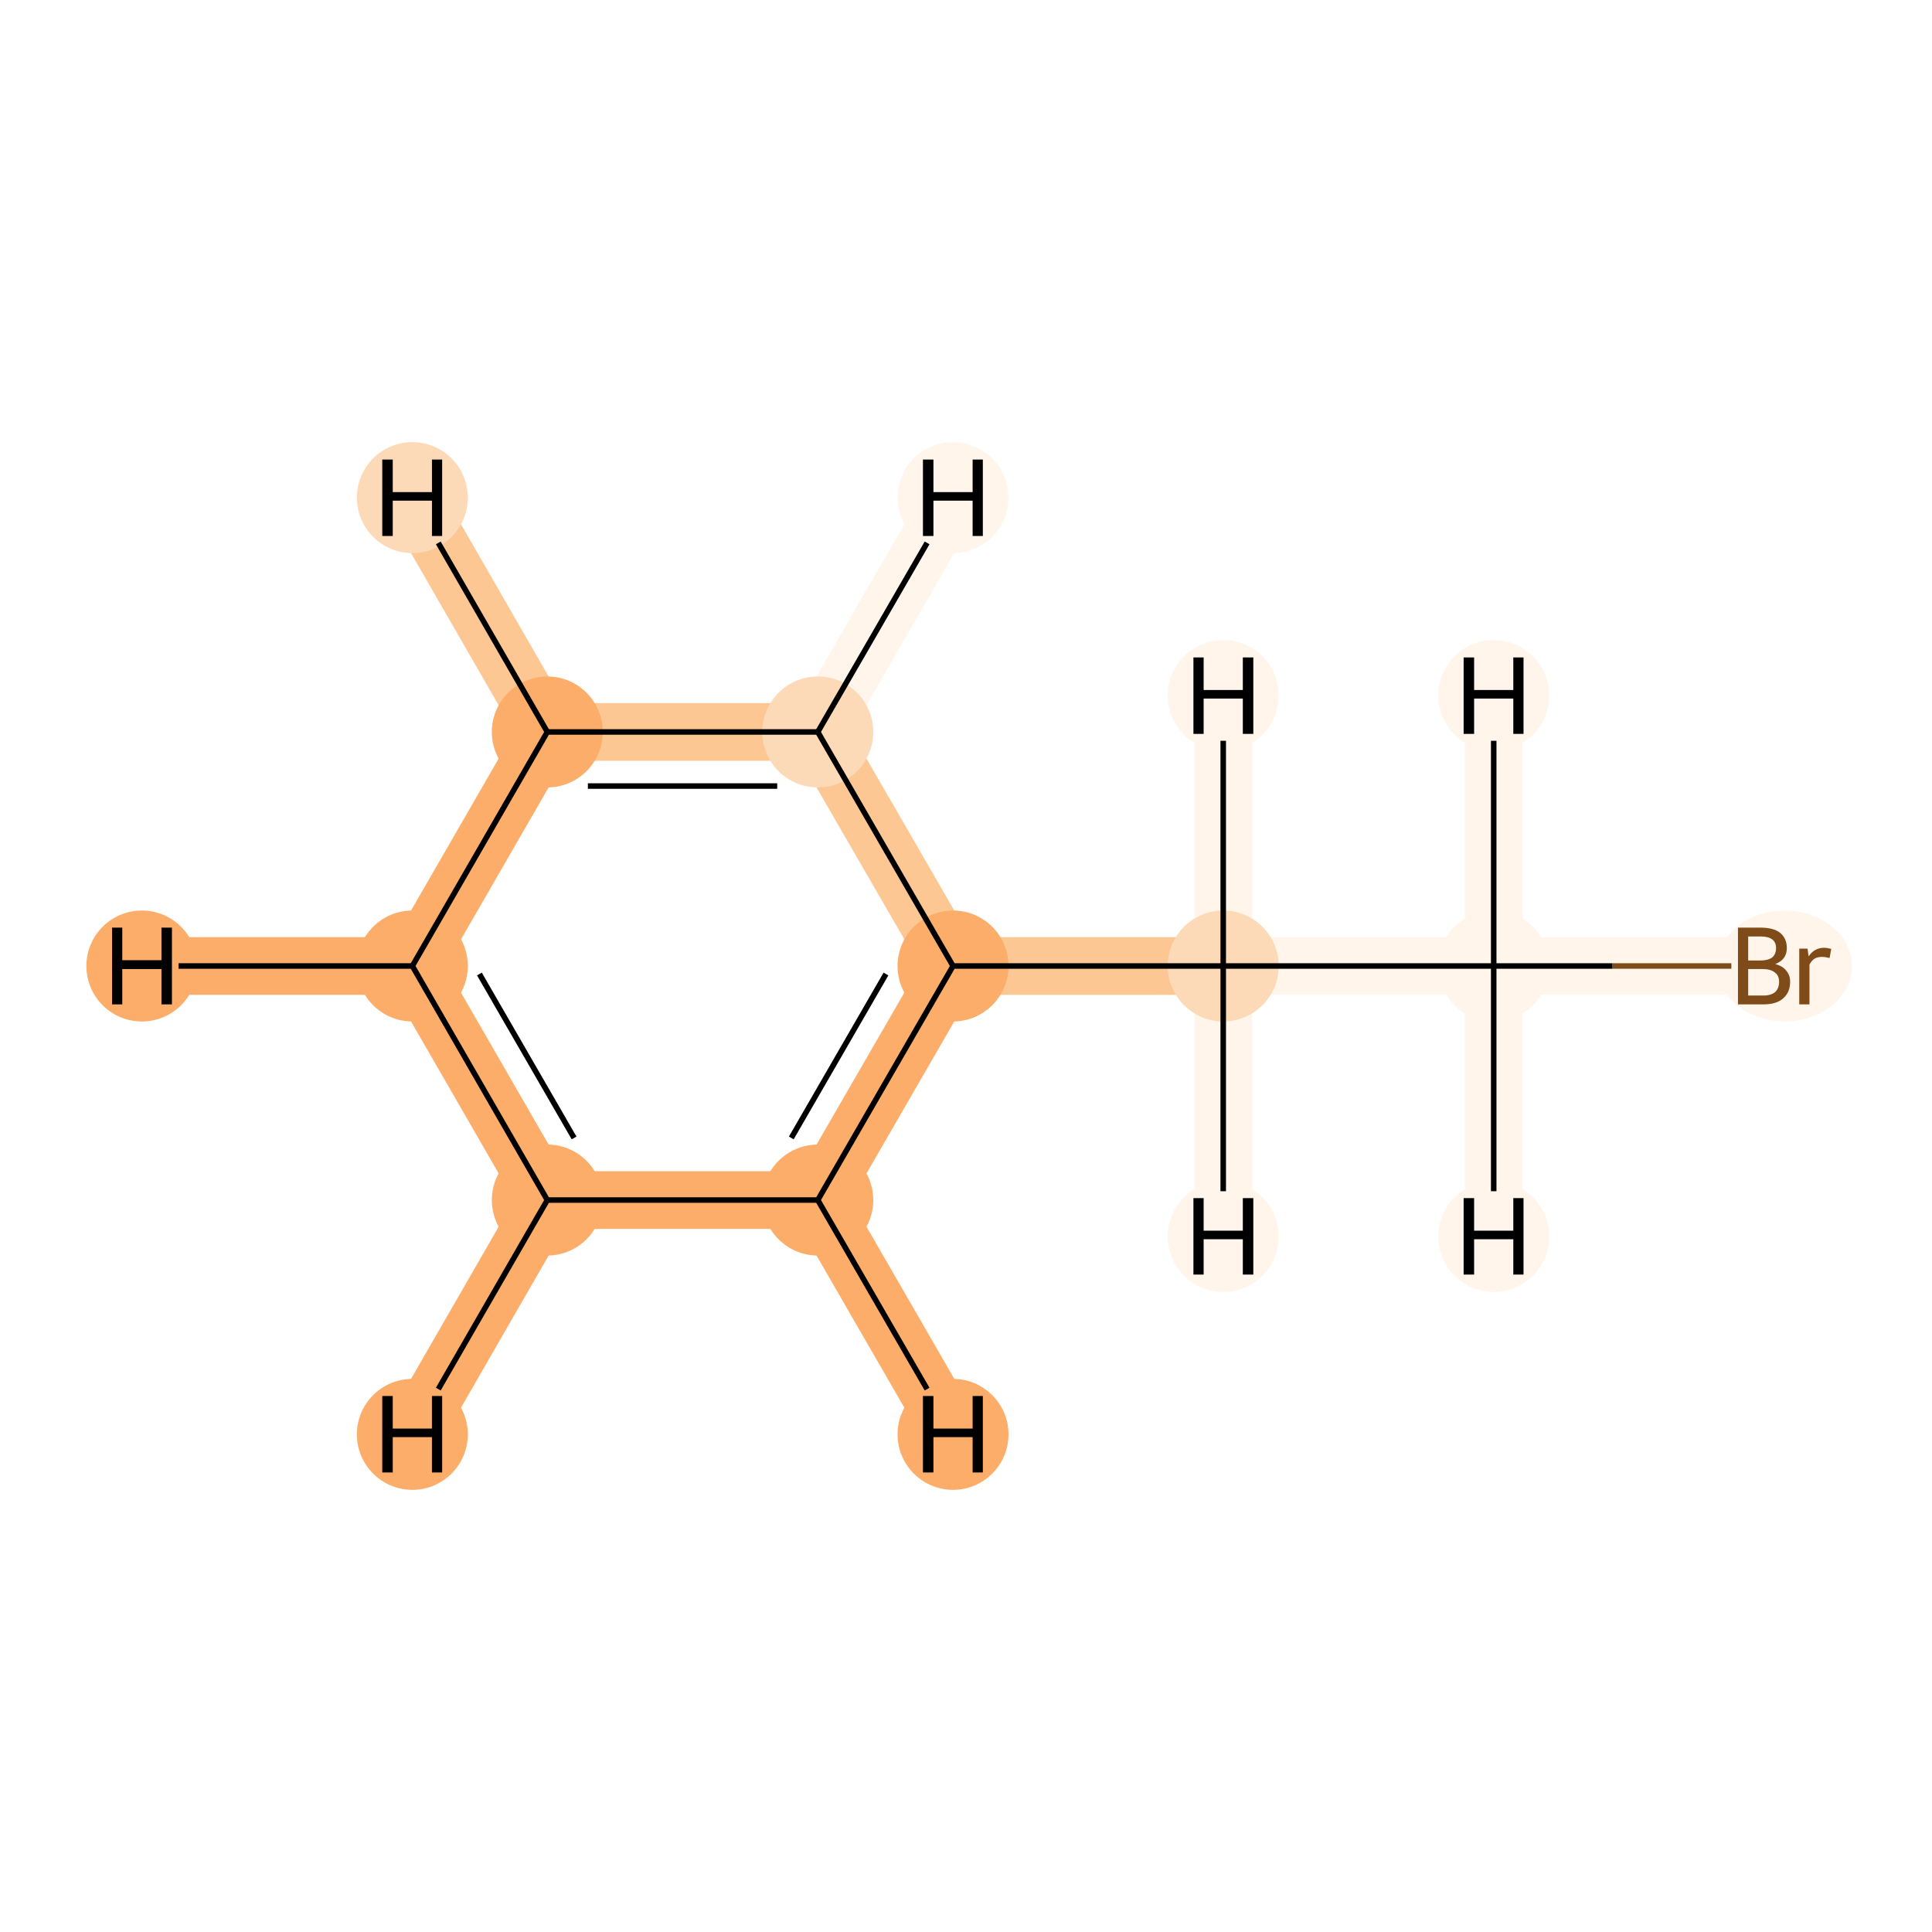 <?xml version='1.0' encoding='iso-8859-1'?>
<svg version='1.1' baseProfile='full'
              xmlns='http://www.w3.org/2000/svg'
                      xmlns:rdkit='http://www.rdkit.org/xml'
                      xmlns:xlink='http://www.w3.org/1999/xlink'
                  xml:space='preserve'
width='700px' height='700px' viewBox='0 0 700 700'>
<!-- END OF HEADER -->
<rect style='opacity:1.0;fill:#FFFFFF;stroke:none' width='700.0' height='700.0' x='0.0' y='0.0'> </rect>
<path d='M 639.1,350.0 L 541.2,350.0' style='fill:none;fill-rule:evenodd;stroke:#FFF5EB;stroke-width:20.9px;stroke-linecap:butt;stroke-linejoin:miter;stroke-opacity:1' />
<path d='M 541.2,350.0 L 443.2,350.0' style='fill:none;fill-rule:evenodd;stroke:#FFF5EB;stroke-width:20.9px;stroke-linecap:butt;stroke-linejoin:miter;stroke-opacity:1' />
<path d='M 541.2,350.0 L 541.2,252.0' style='fill:none;fill-rule:evenodd;stroke:#FFF5EB;stroke-width:20.9px;stroke-linecap:butt;stroke-linejoin:miter;stroke-opacity:1' />
<path d='M 541.2,350.0 L 541.2,448.0' style='fill:none;fill-rule:evenodd;stroke:#FFF5EB;stroke-width:20.9px;stroke-linecap:butt;stroke-linejoin:miter;stroke-opacity:1' />
<path d='M 443.2,350.0 L 345.3,350.0' style='fill:none;fill-rule:evenodd;stroke:#FDC793;stroke-width:20.9px;stroke-linecap:butt;stroke-linejoin:miter;stroke-opacity:1' />
<path d='M 443.2,350.0 L 443.2,448.0' style='fill:none;fill-rule:evenodd;stroke:#FFF5EB;stroke-width:20.9px;stroke-linecap:butt;stroke-linejoin:miter;stroke-opacity:1' />
<path d='M 443.2,350.0 L 443.2,252.0' style='fill:none;fill-rule:evenodd;stroke:#FFF5EB;stroke-width:20.9px;stroke-linecap:butt;stroke-linejoin:miter;stroke-opacity:1' />
<path d='M 345.3,350.0 L 296.3,434.8' style='fill:none;fill-rule:evenodd;stroke:#FDAD6A;stroke-width:20.9px;stroke-linecap:butt;stroke-linejoin:miter;stroke-opacity:1' />
<path d='M 345.3,350.0 L 296.3,265.2' style='fill:none;fill-rule:evenodd;stroke:#FDC793;stroke-width:20.9px;stroke-linecap:butt;stroke-linejoin:miter;stroke-opacity:1' />
<path d='M 296.3,434.8 L 198.3,434.8' style='fill:none;fill-rule:evenodd;stroke:#FDAD6A;stroke-width:20.9px;stroke-linecap:butt;stroke-linejoin:miter;stroke-opacity:1' />
<path d='M 296.3,434.8 L 345.3,519.7' style='fill:none;fill-rule:evenodd;stroke:#FDAD6A;stroke-width:20.9px;stroke-linecap:butt;stroke-linejoin:miter;stroke-opacity:1' />
<path d='M 198.3,434.8 L 149.4,350.0' style='fill:none;fill-rule:evenodd;stroke:#FDAD6A;stroke-width:20.9px;stroke-linecap:butt;stroke-linejoin:miter;stroke-opacity:1' />
<path d='M 198.3,434.8 L 149.4,519.7' style='fill:none;fill-rule:evenodd;stroke:#FDAD6A;stroke-width:20.9px;stroke-linecap:butt;stroke-linejoin:miter;stroke-opacity:1' />
<path d='M 149.4,350.0 L 198.3,265.2' style='fill:none;fill-rule:evenodd;stroke:#FDAD6A;stroke-width:20.9px;stroke-linecap:butt;stroke-linejoin:miter;stroke-opacity:1' />
<path d='M 149.4,350.0 L 51.4,350.0' style='fill:none;fill-rule:evenodd;stroke:#FDAD6A;stroke-width:20.9px;stroke-linecap:butt;stroke-linejoin:miter;stroke-opacity:1' />
<path d='M 198.3,265.2 L 296.3,265.2' style='fill:none;fill-rule:evenodd;stroke:#FDC793;stroke-width:20.9px;stroke-linecap:butt;stroke-linejoin:miter;stroke-opacity:1' />
<path d='M 198.3,265.2 L 149.4,180.3' style='fill:none;fill-rule:evenodd;stroke:#FDC793;stroke-width:20.9px;stroke-linecap:butt;stroke-linejoin:miter;stroke-opacity:1' />
<path d='M 296.3,265.2 L 345.3,180.3' style='fill:none;fill-rule:evenodd;stroke:#FFF5EB;stroke-width:20.9px;stroke-linecap:butt;stroke-linejoin:miter;stroke-opacity:1' />
<ellipse cx='646.6' cy='350.0' rx='23.9' ry='19.6'  style='fill:#FFF5EB;fill-rule:evenodd;stroke:#FFF5EB;stroke-width:1.0px;stroke-linecap:butt;stroke-linejoin:miter;stroke-opacity:1' />
<ellipse cx='541.2' cy='350.0' rx='19.6' ry='19.6'  style='fill:#FFF5EB;fill-rule:evenodd;stroke:#FFF5EB;stroke-width:1.0px;stroke-linecap:butt;stroke-linejoin:miter;stroke-opacity:1' />
<ellipse cx='443.2' cy='350.0' rx='19.6' ry='19.6'  style='fill:#FDDAB7;fill-rule:evenodd;stroke:#FDDAB7;stroke-width:1.0px;stroke-linecap:butt;stroke-linejoin:miter;stroke-opacity:1' />
<ellipse cx='345.3' cy='350.0' rx='19.6' ry='19.6'  style='fill:#FDAD6A;fill-rule:evenodd;stroke:#FDAD6A;stroke-width:1.0px;stroke-linecap:butt;stroke-linejoin:miter;stroke-opacity:1' />
<ellipse cx='296.3' cy='434.8' rx='19.6' ry='19.6'  style='fill:#FDAD6A;fill-rule:evenodd;stroke:#FDAD6A;stroke-width:1.0px;stroke-linecap:butt;stroke-linejoin:miter;stroke-opacity:1' />
<ellipse cx='198.3' cy='434.8' rx='19.6' ry='19.6'  style='fill:#FDAD6A;fill-rule:evenodd;stroke:#FDAD6A;stroke-width:1.0px;stroke-linecap:butt;stroke-linejoin:miter;stroke-opacity:1' />
<ellipse cx='149.4' cy='350.0' rx='19.6' ry='19.6'  style='fill:#FDAD6A;fill-rule:evenodd;stroke:#FDAD6A;stroke-width:1.0px;stroke-linecap:butt;stroke-linejoin:miter;stroke-opacity:1' />
<ellipse cx='198.3' cy='265.2' rx='19.6' ry='19.6'  style='fill:#FDAD6A;fill-rule:evenodd;stroke:#FDAD6A;stroke-width:1.0px;stroke-linecap:butt;stroke-linejoin:miter;stroke-opacity:1' />
<ellipse cx='296.3' cy='265.2' rx='19.6' ry='19.6'  style='fill:#FDDAB7;fill-rule:evenodd;stroke:#FDDAB7;stroke-width:1.0px;stroke-linecap:butt;stroke-linejoin:miter;stroke-opacity:1' />
<ellipse cx='541.2' cy='252.0' rx='19.6' ry='19.6'  style='fill:#FFF5EB;fill-rule:evenodd;stroke:#FFF5EB;stroke-width:1.0px;stroke-linecap:butt;stroke-linejoin:miter;stroke-opacity:1' />
<ellipse cx='541.2' cy='448.0' rx='19.6' ry='19.6'  style='fill:#FFF5EB;fill-rule:evenodd;stroke:#FFF5EB;stroke-width:1.0px;stroke-linecap:butt;stroke-linejoin:miter;stroke-opacity:1' />
<ellipse cx='443.2' cy='448.0' rx='19.6' ry='19.6'  style='fill:#FFF5EB;fill-rule:evenodd;stroke:#FFF5EB;stroke-width:1.0px;stroke-linecap:butt;stroke-linejoin:miter;stroke-opacity:1' />
<ellipse cx='443.2' cy='252.0' rx='19.6' ry='19.6'  style='fill:#FFF5EB;fill-rule:evenodd;stroke:#FFF5EB;stroke-width:1.0px;stroke-linecap:butt;stroke-linejoin:miter;stroke-opacity:1' />
<ellipse cx='345.3' cy='519.7' rx='19.6' ry='19.6'  style='fill:#FDAD6A;fill-rule:evenodd;stroke:#FDAD6A;stroke-width:1.0px;stroke-linecap:butt;stroke-linejoin:miter;stroke-opacity:1' />
<ellipse cx='149.4' cy='519.7' rx='19.6' ry='19.6'  style='fill:#FDAD6A;fill-rule:evenodd;stroke:#FDAD6A;stroke-width:1.0px;stroke-linecap:butt;stroke-linejoin:miter;stroke-opacity:1' />
<ellipse cx='51.4' cy='350.0' rx='19.6' ry='19.6'  style='fill:#FDAD6A;fill-rule:evenodd;stroke:#FDAD6A;stroke-width:1.0px;stroke-linecap:butt;stroke-linejoin:miter;stroke-opacity:1' />
<ellipse cx='149.4' cy='180.3' rx='19.6' ry='19.6'  style='fill:#FDDAB7;fill-rule:evenodd;stroke:#FDDAB7;stroke-width:1.0px;stroke-linecap:butt;stroke-linejoin:miter;stroke-opacity:1' />
<ellipse cx='345.3' cy='180.3' rx='19.6' ry='19.6'  style='fill:#FFF5EB;fill-rule:evenodd;stroke:#FFF5EB;stroke-width:1.0px;stroke-linecap:butt;stroke-linejoin:miter;stroke-opacity:1' />
<path class='bond-0 atom-0 atom-1' d='M 627.3,350.0 L 584.2,350.0' style='fill:none;fill-rule:evenodd;stroke:#7F4C19;stroke-width:2.0px;stroke-linecap:butt;stroke-linejoin:miter;stroke-opacity:1' />
<path class='bond-0 atom-0 atom-1' d='M 584.2,350.0 L 541.2,350.0' style='fill:none;fill-rule:evenodd;stroke:#000000;stroke-width:2.0px;stroke-linecap:butt;stroke-linejoin:miter;stroke-opacity:1' />
<path class='bond-1 atom-1 atom-2' d='M 541.2,350.0 L 443.2,350.0' style='fill:none;fill-rule:evenodd;stroke:#000000;stroke-width:2.0px;stroke-linecap:butt;stroke-linejoin:miter;stroke-opacity:1' />
<path class='bond-9 atom-1 atom-9' d='M 541.2,350.0 L 541.2,268.4' style='fill:none;fill-rule:evenodd;stroke:#000000;stroke-width:2.0px;stroke-linecap:butt;stroke-linejoin:miter;stroke-opacity:1' />
<path class='bond-10 atom-1 atom-10' d='M 541.2,350.0 L 541.2,431.6' style='fill:none;fill-rule:evenodd;stroke:#000000;stroke-width:2.0px;stroke-linecap:butt;stroke-linejoin:miter;stroke-opacity:1' />
<path class='bond-2 atom-2 atom-3' d='M 443.2,350.0 L 345.3,350.0' style='fill:none;fill-rule:evenodd;stroke:#000000;stroke-width:2.0px;stroke-linecap:butt;stroke-linejoin:miter;stroke-opacity:1' />
<path class='bond-11 atom-2 atom-11' d='M 443.2,350.0 L 443.2,431.6' style='fill:none;fill-rule:evenodd;stroke:#000000;stroke-width:2.0px;stroke-linecap:butt;stroke-linejoin:miter;stroke-opacity:1' />
<path class='bond-12 atom-2 atom-12' d='M 443.2,350.0 L 443.2,268.4' style='fill:none;fill-rule:evenodd;stroke:#000000;stroke-width:2.0px;stroke-linecap:butt;stroke-linejoin:miter;stroke-opacity:1' />
<path class='bond-3 atom-3 atom-4' d='M 345.3,350.0 L 296.3,434.8' style='fill:none;fill-rule:evenodd;stroke:#000000;stroke-width:2.0px;stroke-linecap:butt;stroke-linejoin:miter;stroke-opacity:1' />
<path class='bond-3 atom-3 atom-4' d='M 321.0,352.9 L 286.7,412.3' style='fill:none;fill-rule:evenodd;stroke:#000000;stroke-width:2.0px;stroke-linecap:butt;stroke-linejoin:miter;stroke-opacity:1' />
<path class='bond-8 atom-8 atom-3' d='M 296.3,265.2 L 345.3,350.0' style='fill:none;fill-rule:evenodd;stroke:#000000;stroke-width:2.0px;stroke-linecap:butt;stroke-linejoin:miter;stroke-opacity:1' />
<path class='bond-4 atom-4 atom-5' d='M 296.3,434.8 L 198.3,434.8' style='fill:none;fill-rule:evenodd;stroke:#000000;stroke-width:2.0px;stroke-linecap:butt;stroke-linejoin:miter;stroke-opacity:1' />
<path class='bond-13 atom-4 atom-13' d='M 296.3,434.8 L 335.9,503.3' style='fill:none;fill-rule:evenodd;stroke:#000000;stroke-width:2.0px;stroke-linecap:butt;stroke-linejoin:miter;stroke-opacity:1' />
<path class='bond-5 atom-5 atom-6' d='M 198.3,434.8 L 149.4,350.0' style='fill:none;fill-rule:evenodd;stroke:#000000;stroke-width:2.0px;stroke-linecap:butt;stroke-linejoin:miter;stroke-opacity:1' />
<path class='bond-5 atom-5 atom-6' d='M 208.0,412.3 L 173.7,352.9' style='fill:none;fill-rule:evenodd;stroke:#000000;stroke-width:2.0px;stroke-linecap:butt;stroke-linejoin:miter;stroke-opacity:1' />
<path class='bond-14 atom-5 atom-14' d='M 198.3,434.8 L 158.8,503.3' style='fill:none;fill-rule:evenodd;stroke:#000000;stroke-width:2.0px;stroke-linecap:butt;stroke-linejoin:miter;stroke-opacity:1' />
<path class='bond-6 atom-6 atom-7' d='M 149.4,350.0 L 198.3,265.2' style='fill:none;fill-rule:evenodd;stroke:#000000;stroke-width:2.0px;stroke-linecap:butt;stroke-linejoin:miter;stroke-opacity:1' />
<path class='bond-15 atom-6 atom-15' d='M 149.4,350.0 L 64.7,350.0' style='fill:none;fill-rule:evenodd;stroke:#000000;stroke-width:2.0px;stroke-linecap:butt;stroke-linejoin:miter;stroke-opacity:1' />
<path class='bond-7 atom-7 atom-8' d='M 198.3,265.2 L 296.3,265.2' style='fill:none;fill-rule:evenodd;stroke:#000000;stroke-width:2.0px;stroke-linecap:butt;stroke-linejoin:miter;stroke-opacity:1' />
<path class='bond-7 atom-7 atom-8' d='M 213.0,284.8 L 281.6,284.8' style='fill:none;fill-rule:evenodd;stroke:#000000;stroke-width:2.0px;stroke-linecap:butt;stroke-linejoin:miter;stroke-opacity:1' />
<path class='bond-16 atom-7 atom-16' d='M 198.3,265.2 L 158.8,196.7' style='fill:none;fill-rule:evenodd;stroke:#000000;stroke-width:2.0px;stroke-linecap:butt;stroke-linejoin:miter;stroke-opacity:1' />
<path class='bond-17 atom-8 atom-17' d='M 296.3,265.2 L 335.9,196.7' style='fill:none;fill-rule:evenodd;stroke:#000000;stroke-width:2.0px;stroke-linecap:butt;stroke-linejoin:miter;stroke-opacity:1' />
<path  class='atom-0' d='M 643.2 349.3
Q 645.9 350.0, 647.2 351.7
Q 648.6 353.3, 648.6 355.7
Q 648.6 359.5, 646.1 361.7
Q 643.7 363.9, 639.0 363.9
L 629.7 363.9
L 629.7 336.1
L 637.9 336.1
Q 642.6 336.1, 645.0 338.0
Q 647.4 340.0, 647.4 343.5
Q 647.4 347.7, 643.2 349.3
M 633.4 339.3
L 633.4 348.0
L 637.9 348.0
Q 640.6 348.0, 642.1 346.9
Q 643.5 345.7, 643.5 343.5
Q 643.5 339.3, 637.9 339.3
L 633.4 339.3
M 639.0 360.7
Q 641.7 360.7, 643.2 359.4
Q 644.6 358.1, 644.6 355.7
Q 644.6 353.4, 643.0 352.3
Q 641.5 351.1, 638.5 351.1
L 633.4 351.1
L 633.4 360.7
L 639.0 360.7
' fill='#7F4C19'/>
<path  class='atom-0' d='M 654.9 343.7
L 655.3 346.5
Q 657.4 343.4, 660.9 343.4
Q 662.0 343.4, 663.5 343.8
L 662.9 347.1
Q 661.2 346.7, 660.2 346.7
Q 658.6 346.7, 657.5 347.3
Q 656.4 348.0, 655.6 349.5
L 655.6 363.9
L 651.9 363.9
L 651.9 343.7
L 654.9 343.7
' fill='#7F4C19'/>
<path  class='atom-9' d='M 530.3 238.2
L 534.1 238.2
L 534.1 250.0
L 548.3 250.0
L 548.3 238.2
L 552.0 238.2
L 552.0 265.9
L 548.3 265.9
L 548.3 253.1
L 534.1 253.1
L 534.1 265.9
L 530.3 265.9
L 530.3 238.2
' fill='#000000'/>
<path  class='atom-10' d='M 530.3 434.1
L 534.1 434.1
L 534.1 445.9
L 548.3 445.9
L 548.3 434.1
L 552.0 434.1
L 552.0 461.8
L 548.3 461.8
L 548.3 449.0
L 534.1 449.0
L 534.1 461.8
L 530.3 461.8
L 530.3 434.1
' fill='#000000'/>
<path  class='atom-11' d='M 432.4 434.1
L 436.1 434.1
L 436.1 445.9
L 450.3 445.9
L 450.3 434.1
L 454.1 434.1
L 454.1 461.8
L 450.3 461.8
L 450.3 449.0
L 436.1 449.0
L 436.1 461.8
L 432.4 461.8
L 432.4 434.1
' fill='#000000'/>
<path  class='atom-12' d='M 432.4 238.2
L 436.1 238.2
L 436.1 250.0
L 450.3 250.0
L 450.3 238.2
L 454.1 238.2
L 454.1 265.9
L 450.3 265.9
L 450.3 253.1
L 436.1 253.1
L 436.1 265.9
L 432.4 265.9
L 432.4 238.2
' fill='#000000'/>
<path  class='atom-13' d='M 334.4 505.8
L 338.2 505.8
L 338.2 517.6
L 352.4 517.6
L 352.4 505.8
L 356.1 505.8
L 356.1 533.5
L 352.4 533.5
L 352.4 520.7
L 338.2 520.7
L 338.2 533.5
L 334.4 533.5
L 334.4 505.8
' fill='#000000'/>
<path  class='atom-14' d='M 138.5 505.8
L 142.3 505.8
L 142.3 517.6
L 156.5 517.6
L 156.5 505.8
L 160.2 505.8
L 160.2 533.5
L 156.5 533.5
L 156.5 520.7
L 142.3 520.7
L 142.3 533.5
L 138.5 533.5
L 138.5 505.8
' fill='#000000'/>
<path  class='atom-15' d='M 40.6 336.1
L 44.3 336.1
L 44.3 347.9
L 58.5 347.9
L 58.5 336.1
L 62.3 336.1
L 62.3 363.9
L 58.5 363.9
L 58.5 351.1
L 44.3 351.1
L 44.3 363.9
L 40.6 363.9
L 40.6 336.1
' fill='#000000'/>
<path  class='atom-16' d='M 138.5 166.5
L 142.3 166.5
L 142.3 178.3
L 156.5 178.3
L 156.5 166.5
L 160.2 166.5
L 160.2 194.2
L 156.5 194.2
L 156.5 181.4
L 142.3 181.4
L 142.3 194.2
L 138.5 194.2
L 138.5 166.5
' fill='#000000'/>
<path  class='atom-17' d='M 334.4 166.5
L 338.2 166.5
L 338.2 178.3
L 352.4 178.3
L 352.4 166.5
L 356.1 166.5
L 356.1 194.2
L 352.4 194.2
L 352.4 181.4
L 338.2 181.4
L 338.2 194.2
L 334.4 194.2
L 334.4 166.5
' fill='#000000'/>
</svg>
